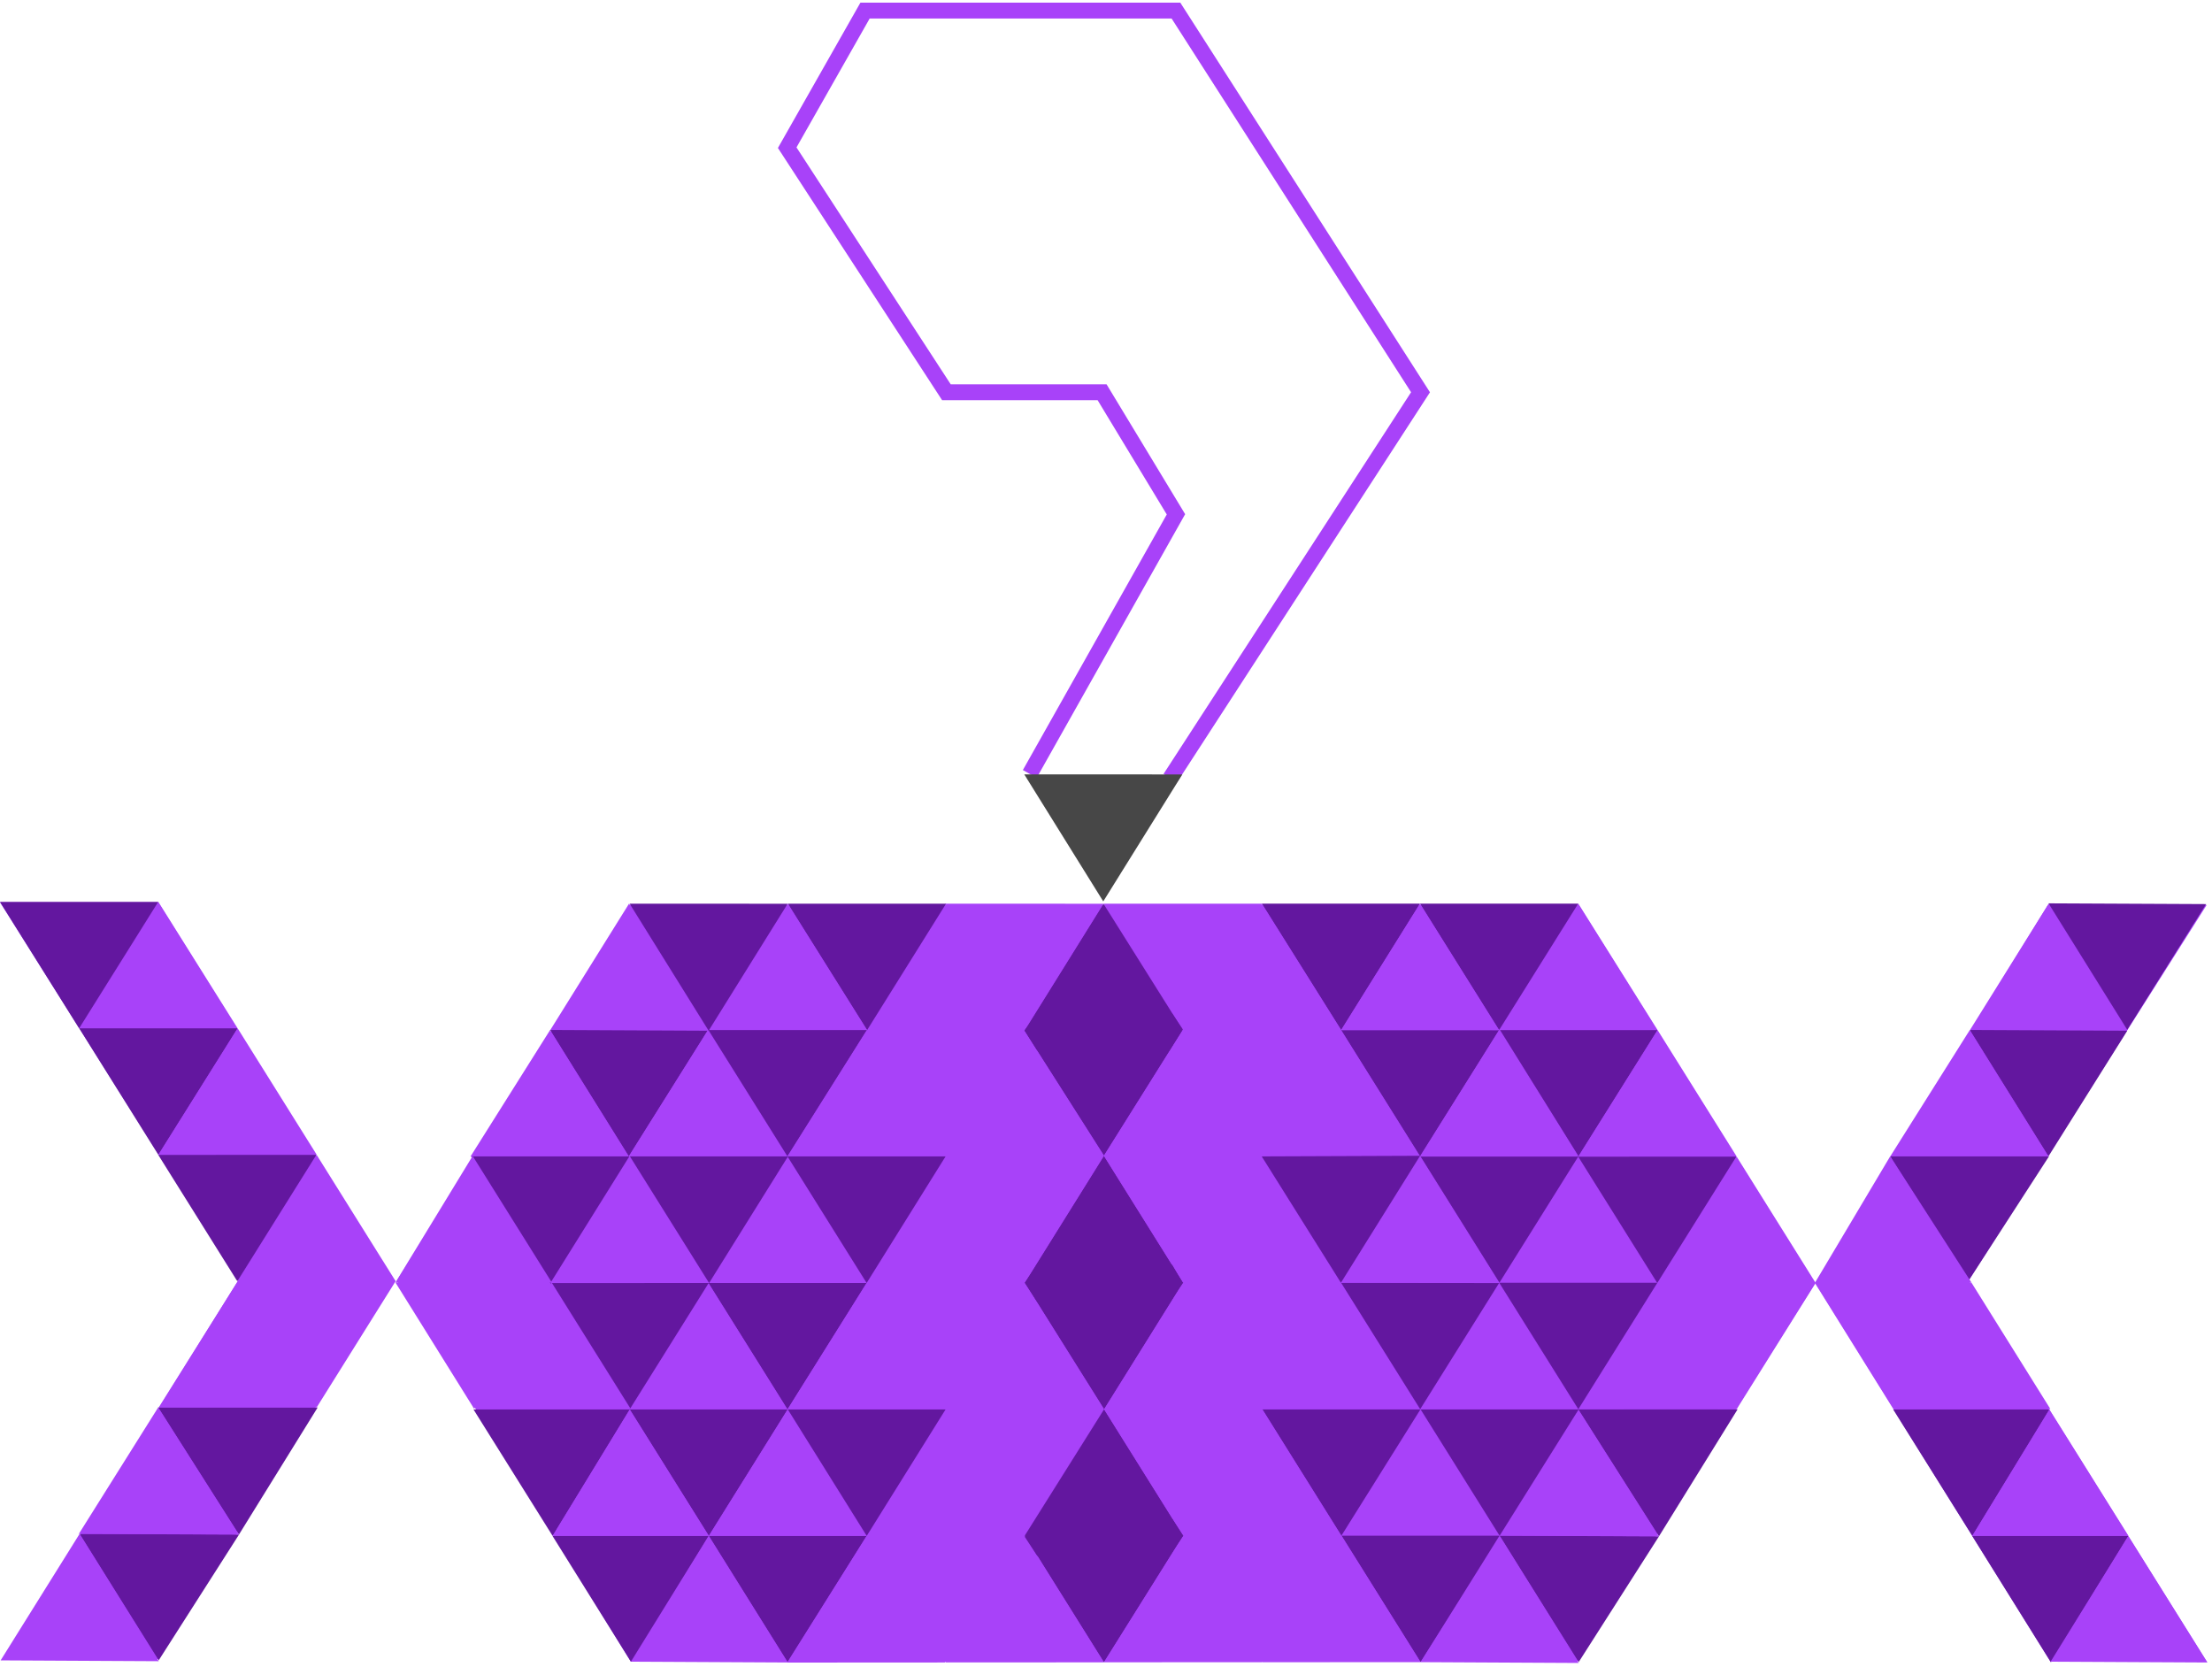 <svg width="418" height="315" viewBox="0 0 418 315" fill="none" xmlns="http://www.w3.org/2000/svg">
<path d="M387 171L343 242.5L387.5 314H417L372 242L417 171H387Z" fill="#A842F9"/>
<path d="M45 242L0 170.5H29.9L74.5 242L30 313.5H0.5L45 242Z" fill="#A842F9"/>
<path d="M119 171L75 242L119.216 314H298L343 242.5L298.339 171H119Z" fill="#A842F9"/>
<path d="M194.597 146.247L222.219 97.19L208.262 74.124H178.844L148.758 27.908L163.467 2H222.219L268.435 74.124L221.133 147.064" stroke="#A842F9" stroke-width="3"/>
<path d="M313.188 242.448L298.244 218.549L283.355 242.448H313.188Z" fill="#A842F9"/>
<path d="M343.109 242.448L328.165 218.549L313.277 242.448H343.109Z" fill="#A842F9"/>
<path d="M238.44 170.764L223.507 194.669L208.543 170.764H238.44Z" fill="#A842F9"/>
<path d="M223.534 194.676L208.516 170.762L193.574 194.768L223.534 194.676Z" fill="#63179F"/>
<path d="M223.507 194.669L208.603 218.404L193.574 194.768L223.507 194.669Z" fill="#63179F"/>
<path d="M223.64 242.456L208.602 218.404L193.645 242.392L223.64 242.456Z" fill="#63179F"/>
<path d="M223.568 242.382L208.638 266.305L193.645 242.391L223.568 242.382Z" fill="#63179F"/>
<path d="M283.297 194.655L268.353 218.551L253.402 194.655H283.297Z" fill="#63179F"/>
<path d="M193.573 194.767L178.725 170.759L163.828 194.662L193.573 194.767Z" fill="#A842F9"/>
<path d="M133.717 194.767L118.87 170.759L103.973 194.662L133.717 194.767Z" fill="#A842F9"/>
<path d="M193.574 194.768L178.674 218.521L163.793 194.627L193.574 194.768Z" fill="#A842F9"/>
<path d="M133.714 194.768L118.815 218.521L103.934 194.627L133.714 194.768Z" fill="#63179F"/>
<path d="M208.514 170.775L193.577 194.768L178.648 170.764L208.514 170.775Z" fill="#A842F9"/>
<path d="M178.777 170.764L163.847 194.669L148.883 170.764H178.777Z" fill="#63179F"/>
<path d="M163.87 194.676L148.852 170.762L133.91 194.768L163.87 194.676Z" fill="#A842F9"/>
<path d="M148.846 170.775L133.909 194.768L118.98 170.764L148.846 170.775Z" fill="#63179F"/>
<path d="M208.642 218.411L193.582 194.754L178.676 218.521L208.642 218.411Z" fill="#A842F9"/>
<path d="M148.787 218.411L133.726 194.754L118.82 218.521L148.787 218.411Z" fill="#A842F9"/>
<path d="M163.849 194.643L148.822 218.543L133.871 194.647L163.849 194.643Z" fill="#63179F"/>
<path d="M163.768 242.444L148.822 266.34L133.871 242.444H163.768Z" fill="#63179F"/>
<path d="M178.689 218.524L163.806 194.646L148.766 218.542L178.689 218.524Z" fill="#A842F9"/>
<path d="M118.83 218.524L103.946 194.646L88.906 218.542L118.83 218.524Z" fill="#A842F9"/>
<path d="M268.332 170.759L253.437 194.655L238.438 170.759H268.332Z" fill="#63179F"/>
<path d="M253.443 194.66L238.438 170.733L223.508 194.656L253.443 194.66Z" fill="#A842F9"/>
<path d="M313.24 194.66L298.235 170.733L283.305 194.656L313.24 194.66Z" fill="#A842F9"/>
<path d="M298.229 170.759L283.283 194.655L268.332 170.759H298.229Z" fill="#63179F"/>
<path d="M283.28 194.66L268.334 170.764L253.426 194.656L283.28 194.66Z" fill="#A842F9"/>
<path d="M253.438 194.655L238.459 218.551L223.508 194.655H253.438Z" fill="#A842F9"/>
<path d="M313.235 194.655L298.255 218.551L283.305 194.655H313.235Z" fill="#63179F"/>
<path d="M298.246 218.549L283.302 242.448L268.352 218.549H298.246Z" fill="#63179F"/>
<path d="M328.12 218.549L313.173 242.448L298.223 218.549H328.12Z" fill="#63179F"/>
<path d="M283.516 290.204L268.474 266.304L253.586 290.2L283.516 290.204Z" fill="#A842F9"/>
<path d="M283.593 290.19L268.443 314.086L253.492 290.19H283.593Z" fill="#63179F"/>
<path d="M313.514 290.289L298.322 314.078L283.371 290.182L313.514 290.289Z" fill="#63179F"/>
<path d="M238.43 218.386L223.574 194.499L208.594 218.412L238.43 218.386Z" fill="#A842F9"/>
<path d="M298.227 218.386L283.37 194.499L268.391 218.412L298.227 218.386Z" fill="#A842F9"/>
<path d="M193.664 242.443L178.678 218.516L163.77 242.443H193.664Z" fill="#A842F9"/>
<path d="M163.902 242.443L148.916 218.516L134.008 242.443H163.902Z" fill="#A842F9"/>
<path d="M193.663 242.443L178.716 266.337L163.766 242.441L193.663 242.443Z" fill="#A842F9"/>
<path d="M178.714 266.34L163.771 242.444L148.793 266.356L178.714 266.34Z" fill="#A842F9"/>
<path d="M148.8 266.34L133.856 242.444L118.879 266.356L148.8 266.34Z" fill="#A842F9"/>
<path d="M208.636 266.306L193.645 242.397L178.688 266.331L208.636 266.306Z" fill="#A842F9"/>
<path d="M208.637 266.303L193.612 290.231L178.605 266.279L208.637 266.303Z" fill="#A842F9"/>
<path d="M163.781 290.229L148.837 314.125L133.949 290.229H163.781Z" fill="#63179F"/>
<path d="M133.915 290.229L119.22 314L104.398 290.229H133.915Z" fill="#63179F"/>
<path d="M104.231 242.328L89.603 266.224L74.715 242.328H104.231Z" fill="#A842F9"/>
<path d="M133.926 242.439L118.982 266.337L104.031 242.439H133.926Z" fill="#63179F"/>
<path d="M148.866 266.333L133.947 290.23L118.996 266.333H148.866Z" fill="#63179F"/>
<path d="M223.582 290.2L208.638 266.304L193.613 290.231L223.582 290.2Z" fill="#63179F"/>
<path d="M328.361 266.301L313.486 290.325L298.211 266.286L328.361 266.301Z" fill="#63179F"/>
<path d="M313.479 290.326L298.213 266.289L283.215 290.189L313.479 290.326Z" fill="#A842F9"/>
<path d="M253.459 242.385L238.513 266.281L223.562 242.385H253.459Z" fill="#A842F9"/>
<path d="M238.535 266.307L223.582 290.2L208.641 266.307H238.535Z" fill="#A842F9"/>
<path d="M268.432 266.307L253.477 290.2L238.535 266.307H268.432Z" fill="#63179F"/>
<path d="M298.334 266.307L283.379 290.2L268.438 266.307H298.334Z" fill="#63179F"/>
<path d="M238.52 266.303L223.558 242.382L208.656 266.296L238.52 266.303Z" fill="#A842F9"/>
<path d="M268.416 266.288L253.47 242.392L238.492 266.304L268.416 266.288Z" fill="#A842F9"/>
<path d="M298.314 266.288L283.368 242.392L268.391 266.304L298.314 266.288Z" fill="#A842F9"/>
<path d="M328.232 266.288L313.286 242.392L298.309 266.304L328.232 266.288Z" fill="#A842F9"/>
<path d="M283.317 242.392L268.373 266.288L253.422 242.392H283.317Z" fill="#63179F"/>
<path d="M313.199 242.392L298.255 266.288L283.305 242.392H313.199Z" fill="#63179F"/>
<path d="M343.121 242.392L328.177 266.288L313.227 242.392H343.121Z" fill="#A842F9"/>
<path d="M253.481 290.205L238.535 266.307L223.477 290.205H253.481Z" fill="#A842F9"/>
<path d="M223.582 290.2L208.611 314.125L193.66 290.227L223.582 290.2Z" fill="#63179F"/>
<path d="M193.672 290.229L178.728 314.125L163.777 290.229H193.672Z" fill="#A842F9"/>
<path d="M208.611 314.125L193.667 290.227L178.688 314.141L208.611 314.125Z" fill="#A842F9"/>
<path d="M253.485 290.206L238.541 314.102L223.59 290.206H253.485Z" fill="#A842F9"/>
<path d="M238.527 314.096L223.583 290.2L208.605 314.114L238.527 314.096Z" fill="#A842F9"/>
<path d="M298.322 314.241L283.367 290.182L268.445 314.087L298.322 314.241Z" fill="#A842F9"/>
<path d="M268.447 314.086L253.501 290.19L238.523 314.104L268.447 314.086Z" fill="#A842F9"/>
<path d="M268.381 218.537L253.435 194.641L238.457 218.552L268.381 218.537Z" fill="#A842F9"/>
<path d="M328.178 218.537L313.231 194.641L298.254 218.552L328.178 218.537Z" fill="#A842F9"/>
<path d="M133.924 242.439L118.978 218.542L104 242.456L133.924 242.439Z" fill="#A842F9"/>
<path d="M148.874 314.151L133.93 290.255L119.5 314L148.874 314.151Z" fill="#A842F9"/>
<path d="M119.19 266.251L104.246 242.354L89.398 265.942L119.19 266.251Z" fill="#A842F9"/>
<path d="M178.67 314.151L163.78 290.229L148.746 314.169L178.67 314.151Z" fill="#A842F9"/>
<path d="M208.606 218.404L193.642 242.396L178.676 218.52L208.606 218.404Z" fill="#A842F9"/>
<path d="M283.39 242.456L268.352 218.404L253.395 242.392L283.39 242.456Z" fill="#A842F9"/>
<path d="M253.465 242.386L238.479 218.458L223.57 242.384L253.465 242.386Z" fill="#A842F9"/>
<path d="M268.356 218.404L253.392 242.396L238.426 218.52L268.356 218.404Z" fill="#63179F"/>
<path d="M238.5 218.404L223.556 242.333L208.605 218.404H238.5Z" fill="#A842F9"/>
<path d="M178.685 218.524L163.77 242.443L148.809 218.524H178.685Z" fill="#63179F"/>
<path d="M148.912 218.524L133.997 242.443L119.035 218.524H148.912Z" fill="#63179F"/>
<path d="M118.924 218.524L104.009 242.443L89.047 218.524H118.924Z" fill="#63179F"/>
<path d="M193.609 290.232L178.665 266.335L163.777 290.232H193.609Z" fill="#A842F9"/>
<path d="M163.781 290.23L148.837 266.333L133.949 290.23H163.781Z" fill="#A842F9"/>
<path d="M119.027 266.333L104.423 290.23L89.473 266.333H119.027Z" fill="#63179F"/>
<path d="M133.944 290.23L119 266.333L104.43 290.23H133.944Z" fill="#A842F9"/>
<path d="M104.26 242.328L89.316 218.432L74.746 242.328H104.26Z" fill="#A842F9"/>
<path d="M401.991 194.767L387.143 170.759L372.246 194.662L401.991 194.767Z" fill="#A842F9"/>
<path d="M401.988 194.768L387.088 218.521L372.207 194.627L401.988 194.768Z" fill="#63179F"/>
<path d="M416.882 170.841L401.983 194.594L387.102 170.7L416.882 170.841Z" fill="#63179F"/>
<path d="M387.107 218.524L372.224 194.646L357.184 218.542L387.107 218.524Z" fill="#A842F9"/>
<path d="M402.188 290.229L387.56 314.125L372.672 290.229H402.188Z" fill="#63179F"/>
<path d="M372.501 242.328L357.872 266.224L342.984 242.328H372.501Z" fill="#A842F9"/>
<path d="M417.141 314.151L402.197 290.255L387.5 314L417.141 314.151Z" fill="#A842F9"/>
<path d="M387.456 266.251L372.5 242.3L357.664 265.942L387.456 266.251Z" fill="#A842F9"/>
<path d="M387.187 218.524L372.001 242L357.172 218.524H387.187Z" fill="#63179F"/>
<path d="M387.305 266.333L372.701 290.23L357.75 266.333H387.305Z" fill="#63179F"/>
<path d="M402.217 290.23L387.273 266.333L372.703 290.23H402.217Z" fill="#A842F9"/>
<path d="M372.526 242.328L357.19 218.5L343.012 242.328H372.526Z" fill="#A842F9"/>
<path d="M178.687 266.333L163.784 290.23L148.871 266.333H178.687Z" fill="#63179F"/>
<path d="M223.42 146.341L208.483 170.333L193.555 146.33L223.42 146.341Z" fill="#474747"/>
<path d="M74.773 242.115L59.83 218.216L44.941 242.115H74.773Z" fill="#A842F9"/>
<path d="M44.908 194.327L29.903 170.4L14.973 194.323L44.908 194.327Z" fill="#A842F9"/>
<path d="M29.897 170.427L14.951 194.323L0 170.427H29.897Z" fill="#63179F"/>
<path d="M44.903 194.323L29.923 218.219L14.973 194.323H44.903Z" fill="#63179F"/>
<path d="M59.791 218.216L44.845 242.115L29.895 218.216H59.791Z" fill="#63179F"/>
<path d="M45.182 289.956L29.99 313.744L15.039 289.848L45.182 289.956Z" fill="#63179F"/>
<path d="M60.025 265.967L45.15 289.991L29.875 265.952L60.025 265.967Z" fill="#63179F"/>
<path d="M45.158 289.992L29.892 265.955L14.895 289.855L45.158 289.992Z" fill="#A842F9"/>
<path d="M59.908 265.954L44.962 242.058L29.984 265.97L59.908 265.954Z" fill="#A842F9"/>
<path d="M74.785 242.058L59.841 265.954L44.891 242.058H74.785Z" fill="#A842F9"/>
<path d="M29.994 313.908L15.039 289.848L0.117 313.753L29.994 313.908Z" fill="#A842F9"/>
<path d="M59.849 218.203L44.903 194.307L29.926 218.218L59.849 218.203Z" fill="#A842F9"/>
<path d="M196.002 191.5L193.602 194.7L196.002 198.5H221.002L223.502 194.5L221.502 191.5H196.002Z" fill="#63179F"/>
<path d="M196.001 239L193.648 242.4L196.001 246H221.001L223.501 242.5L221.501 239H196.001Z" fill="#63179F"/>
<path d="M196.001 287L193.648 290.4L196.001 294H221.001L223.6 290.2L221.501 287H196.001Z" fill="#63179F"/>
</svg>
